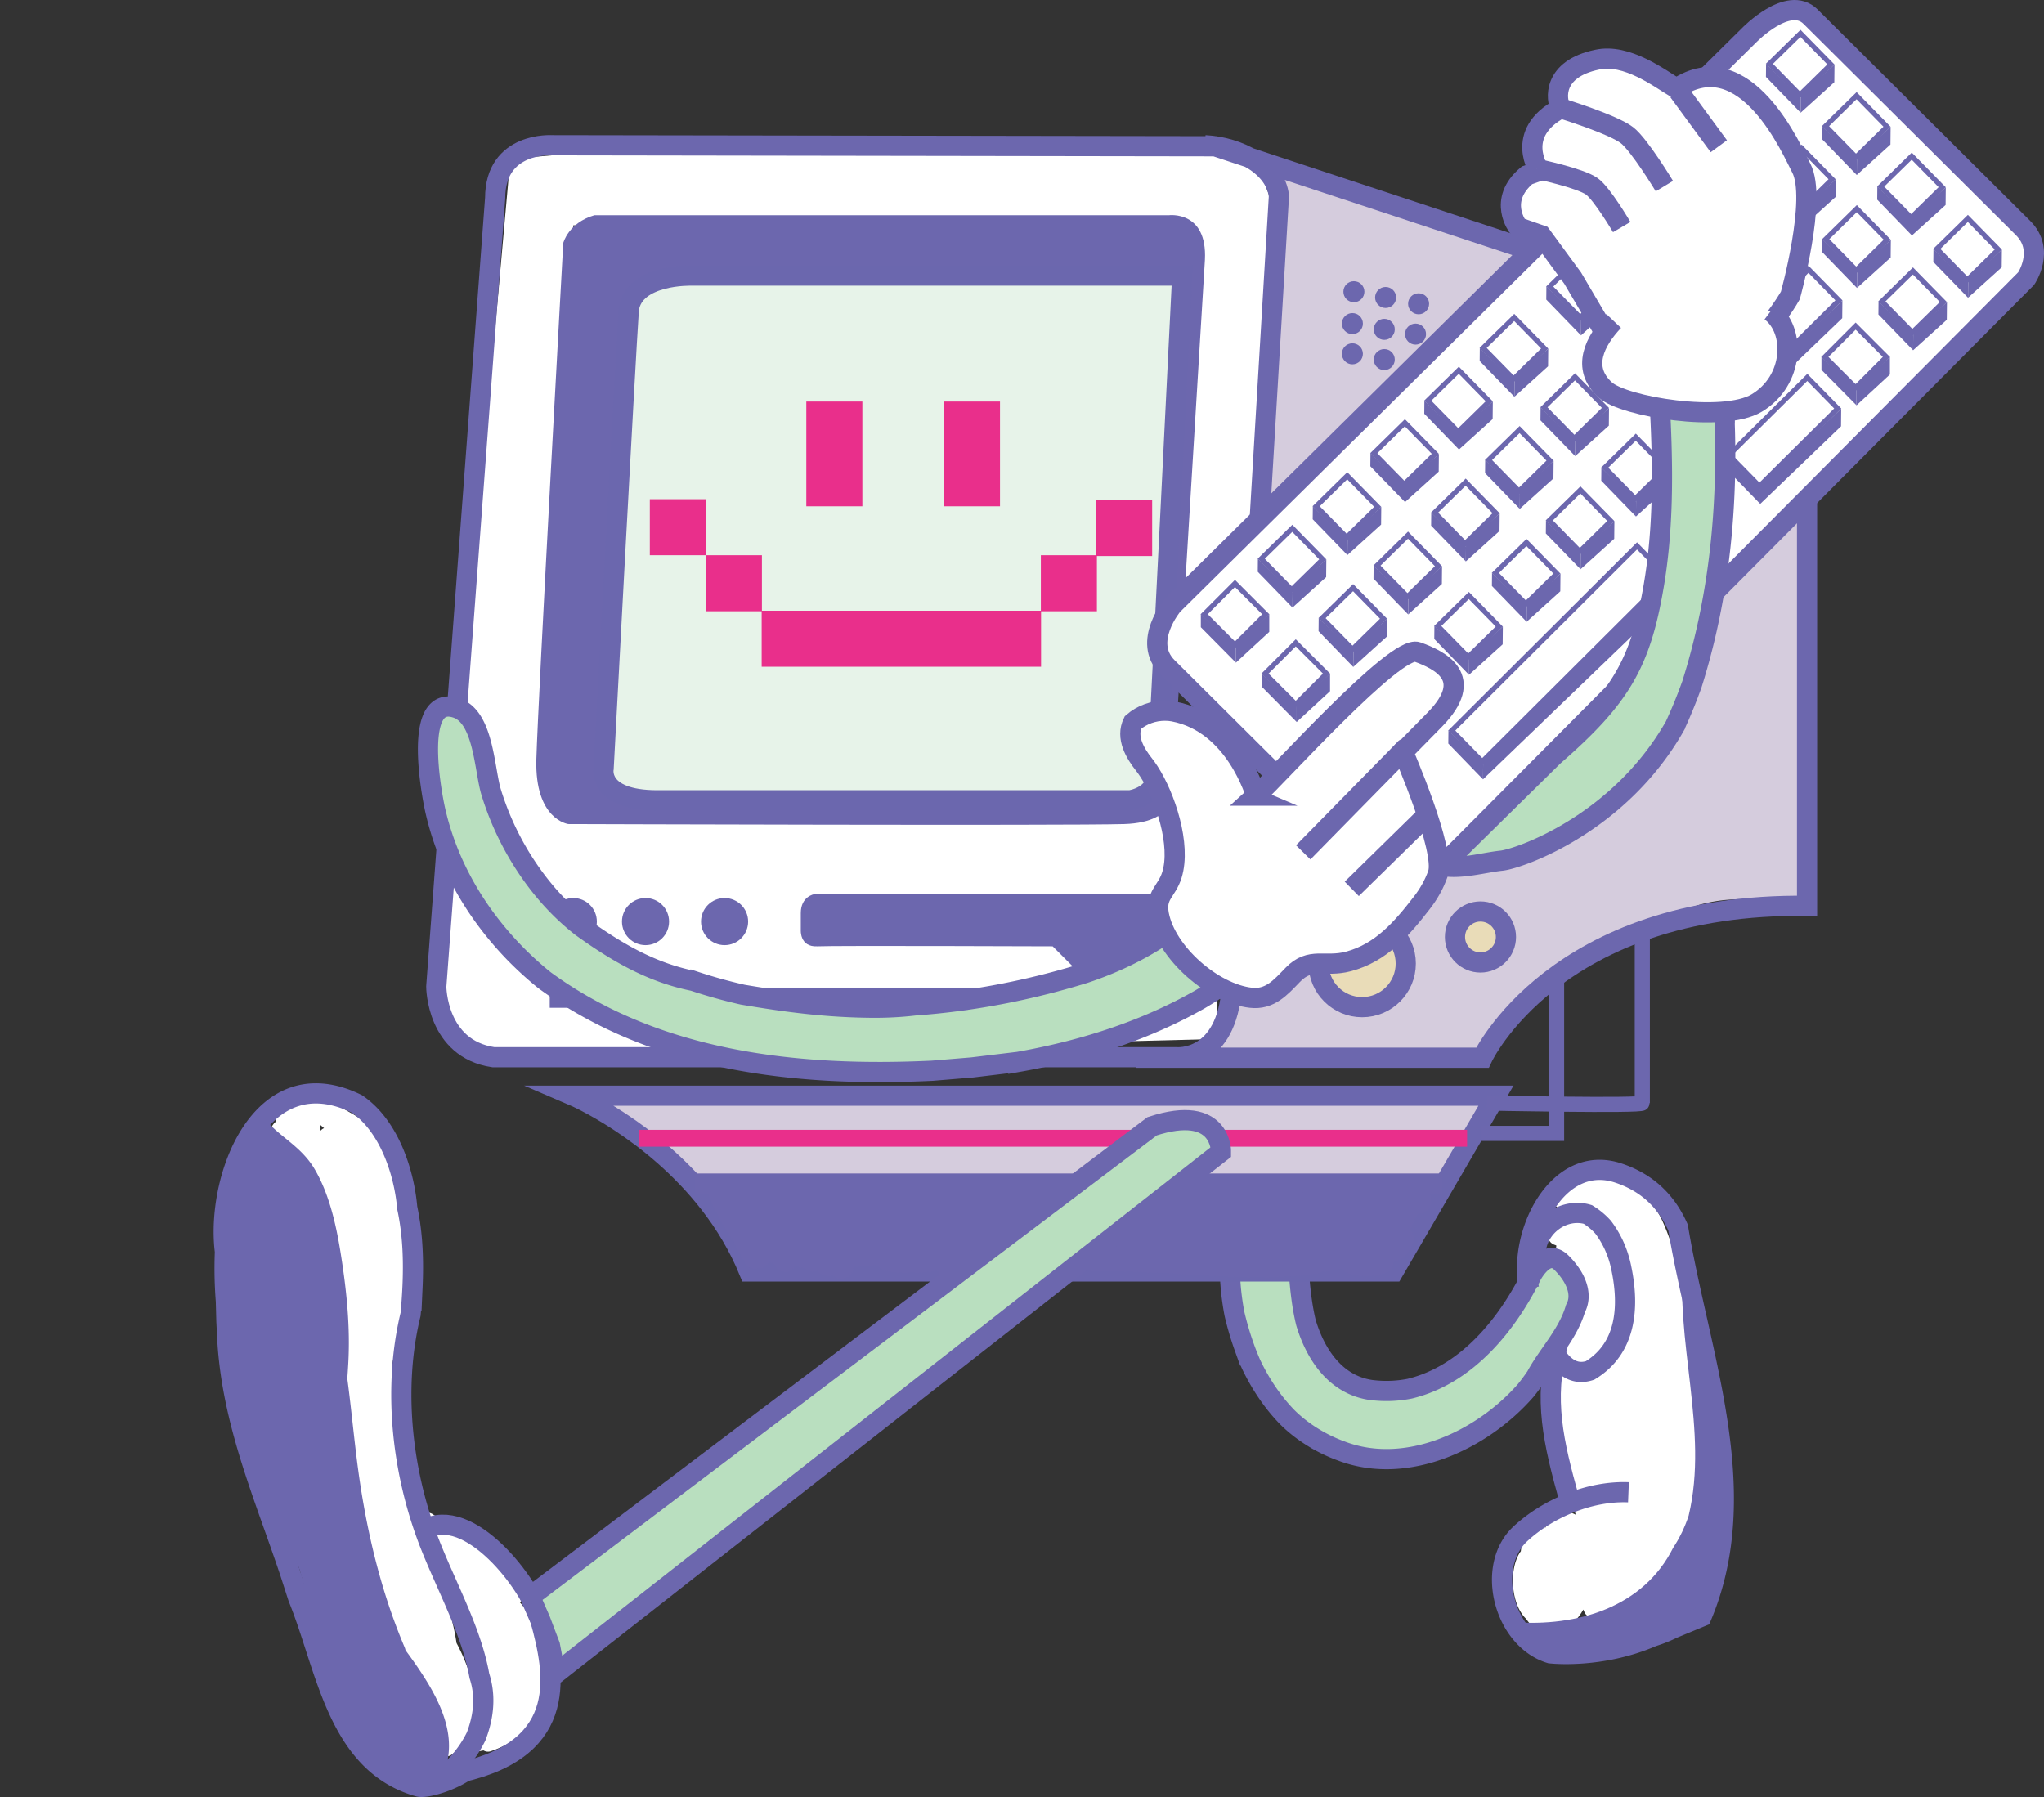 <svg xmlns="http://www.w3.org/2000/svg" xmlns:xlink="http://www.w3.org/1999/xlink" width="405.088" height="356.152" xmlns:v="https://vecta.io/nano"><rect width="100%" height="100%" fill="#333333" stroke="none"/><style><![CDATA[.B{stroke:#6c67ae}.C{stroke-miterlimit:10}.D{fill:none}.E{fill:#6c67ae}.F{stroke-width:4}.G{fill:#b9dfbf}]]></style><path d="M225.485 54.721c.193-3.346.307-6.707.391-10.065-.879 3.022-1.381 6.146-1.439 9.248-.024.394-.026.789-.04 1.183.346-.155.71-.282 1.088-.366zm131.71 15.702l-8.066-7.479-1.649-.545-4.541-1.497c-3.33-.76-6.54-1.727-9.667-2.812-2.931-1.016-5.804-2.175-8.7-3.516-24.366-7.381-48.265-16.818-73.093-22.452.382 25.557-1.047 51.133-1.084 76.699-.004 2.303-1.272 3.778-2.903 4.437l-.967 6.265c1.024 5.045 2.2 10.042 3.563 14.922 2.913 10.427 7.385 21.382 5.461 32.372-.717 4.095-5.905 4.499-8.439 2.035 3.674 7.661 7.018 15.753 8.894 24.103-2.188-.988-4.085.184-5.297 1.947-.587-.074-1.193.121-1.662.563-1.176.069-2.34.583-3.165 1.564-.119.142-.199.299-.294.451l-2.626-4.861c-.129 2.716-.392 5.414-.769 8.096.33.757.65 1.519.945 2.287.261.084.506.154.76.232-.859.948-1.684 1.928-2.582 2.84-1.812 1.838 1.016 4.667 2.828 2.828.212-.215.404-.447.608-.669.019.085.047.171.065.255 9.646.054 19.206 1.559 28.854 1.715l19.948.104a5.47 5.47 0 0 1 .46-1.343c3.268-6.598 9.301-12.151 16.386-16.008 4.757-6.602 12.804-9.88 21.376-11.615 4.943-2.737 11.262-3.579 17.272-2.885.645-.023 1.283-.062 1.916-.125 1.266-.125 2.507-.346 3.708-.722.701-.007 1.413.012 2.127.027l1.267.068-.934-107.281z" fill="#d5ccdd"/><path d="M107.713 331.952c.063-1.4-.043-2.761-.161-3.705-.473-3.8-1.876-7.831-4.53-10.672.738-.644 1.005-1.796.119-2.835-4.987-5.85-10.961-10.506-17.405-14.646-.464-.298-1.023-.336-1.534-.188-.357-1.22-.747-2.429-1.213-3.616-.362-.921-1.09-1.377-1.833-1.408-.983-8.1-2.053-16.188-3.495-24.224.209-.863.379-1.736.557-2.608a1.99 1.99 0 0 0 .437-.697c.354-.995.648-2 .917-3.009.468-.34.805-.859.821-1.522l.043-2.508c.711-4.323.813-8.734.624-13.159-.036-.825-.553-1.432-1.203-1.74 1.183-6.096-1.091-12.531-3.299-18.186.345-.698.309-1.547-.417-2.155-3.566-2.99-7.665-5.108-11.738-7.313-.473-.256-.954-.297-1.391-.195-.415-.282-.834-.559-1.276-.805-1.052-.586-2.693-.111-2.938 1.195a22.98 22.98 0 0 0-.177 1.101 9.59 9.59 0 0 0-2.228-.569c-.989-.131-2.126 1.014-2 2 .08.62.208 1.188.37 1.729-3.074 2.526.562 6.79 3.288 8.664.82.564 1.704.327 2.3-.245a42.31 42.31 0 0 0 .982 2.528c.177.418.432.691.722.857l1.743 6.997c.317 1.187 1.332 1.564 2.249 1.374-.045 11.368-.338 22.731-.653 34.095-.032 1.14.808 1.815 1.728 1.933a2.42 2.42 0 0 0 .011.599 198.14 198.14 0 0 0 1.109 6.463c.294 4.014.884 7.987 2.224 11.871.104.303.257.549.438.753l1.614 6.8c-1.372-.896-3.649.12-3.051 2.113 1.993 6.64 4.685 13.166 6.624 19.86-.897 4.371-.106 8.997 2.578 12.618.918 1.238 3.221 1.221 3.662-.269.064.041.129.081.197.112l1.272 3.678c.296.777.872 1.219 1.493 1.359.375.953.813 1.886 1.375 2.786.777 1.243 2.329 1.196 3.164.324.416.013.839-.113 1.21-.33 1.472.185 3.134.101 4.78-.237a1.7 1.7 0 0 0 1.438.162 20.46 20.46 0 0 0 4.202-1.945c.545-.132 1.042-.307 1.42-.497 2.707-1.364 5.39-8.162 4.831-12.688zm-44.151-107.86l-.137-.431c.073-.223.096-.463.051-.716l.753.648a1.49 1.49 0 0 0-.667.499zm36.942 106.61l-.152.089c-.424-1.58-.898-3.358-1.209-5.139a7.87 7.87 0 0 0 .987 1.194c.384.666.782 1.327 1.204 1.984a.22.22 0 0 0 .014.018c-.42.497-.695 1.14-.844 1.854zm-5.625 8.987c-.063.028-.117.078-.177.114-.106-1.445-.322-2.896-.63-4.342.057.045.115.087.177.122.339 1.167.524 2.643.63 4.106zm-7.396-24.861c-.203-.879-.39-1.763-.571-2.648l1.067 1.577a33.27 33.27 0 0 0 1.269 2.748c.059 4.012 1.815 8.364 4.329 11.275a22.54 22.54 0 0 0 .725 3.479c-.475.249-.842.691-.973 1.281a37.83 37.83 0 0 0-2.852-6.895c-.568-3.716-1.554-7.396-2.994-10.817zm248.913-24.065l-.413-5.724c.19-2.61.167-5.199-.443-7.646-.088-2.421-.294-4.824-.799-7.146l-.222-2.882c-.506-6.971.811-14.039-2.397-20.555-.226-.457-.641-.744-1.108-.881-.458-1.399-1.009-2.742-1.556-3.957-1.657-3.687-4.387-5.692-7.564-7.13-2.341-1.74-5.001-2.916-7.832-2.689-1.03.082-1.683.76-1.883 1.54-.597.155-1.165.474-1.696.973-.369-.15-.751-.29-1.223-.441-1.854-.596-2.892 1.466-2.258 2.938 1.008 2.344 2.756 2.941 4.737 2.99-.571.417-1.152 1.055-1.737 1.99-.169.27-.323.557-.468.856-.094-.033-.178-.079-.274-.108-2.472-.759-3.521 3.103-1.063 3.857.087.026.164.072.248.106-.488 3.585.16 7.706 1.969 10.528l.013.819c-1.044-.002-2.102.691-2.031 1.95l.024.403c-2.227 11.824-2.275 27.844 3.633 38.803l.214.846a4.33 4.33 0 0 0-1.683-.518c-2.398-.23-3.712 1.084-4.306 3.104-.179-.123-.353-.255-.54-.365-1-.59-2.11-.17-2.736.717-.905 1.283-1.42 2.769-1.602 4.301-2.387 3.246-2.08 10.44 1.089 13.439.527.769 1.133 1.46 1.825 2.017.912.733 2.049.713 2.781.007a5.21 5.21 0 0 0 .483.102c1.722 1.016 3.557.86 4.405-1.594.697-.688 1.301-1.526 1.806-2.417l.212.498c.487 1.084 1.514 1.181 2.376.785 2.208.836 4.51.987 6.631.339.215.202.413.423.639.614.925.781 2.518.826 3.141-.404a12.88 12.88 0 0 0 .667-1.583c2.124.446 5.058-.298 6.944-1.435 4.768-2.873 4.544-8.636 1.78-12.669 2.441-4.441 2.79-9.947.217-14.378zm-3.016 22.721c-.327.414-2.994 1.717-4.005 1.944.6-.742 1.103-1.593 1.531-2.502.359-.165.678-.415.881-.763.734-1.254 1.287-2.581 1.713-3.954.911 1.668 1.152 3.666-.12 5.275zM143.6 27.877l97.196 1.113 9.236 5.689 2.692 7.215-2.692 61.385-15.736 13.2V44.012l-120.678.644-4.514 109.803 14.163 4.159 108.814.28.176 14.505 8.473 17.352.73 15.164-143.664 3.616-8.811-5.54-2.523-8.461 14.673-164.05z" fill="#fff"/><path d="M242.947 231.975c0 4.84-.01 10.372.357 16.035.122 1.888.286 3.79.507 5.686a49.62 49.62 0 0 0 .308 3.343c.142 1.128.322 2.268.544 3.409.511 2.174 1.158 4.401 1.954 6.611a53.47 53.47 0 0 0 1.308 3.291c1.201 2.534 2.664 4.998 4.389 7.267.861 1.135 1.789 2.221 2.784 3.242 1.907 1.907 4.213 3.588 6.76 4.948a30.43 30.43 0 0 0 3.987 1.777c12.883 4.903 27.883-2.097 36.527-12.003.72-.894 1.408-1.824 2.063-2.788 2.292-4.306 6.292-8.306 7.792-13.431 1.5-2.75.167-6.208-2.823-9.15s-5.826 2.479-5.826 2.479c-4.851 9.797-12.851 19.797-24.2 22.541-1.215.239-2.461.387-3.736.433s-2.581-.01-3.914-.177c-7-1-11-7-12.899-13.323-.393-1.609-.685-3.275-.907-4.948-.444-3.345-.611-6.717-.75-9.713-.043-1.231-.043-2.63.132-3.857s.525-2.287 1.182-2.838l-15.539-8.834z" class="B C F G"/><path d="M117.796 42.66h113.833s7.666-1 7.166 8.833l-6.334 104.333s1.5 7.167-9.666 7.5-110.165 0-110.165 0-6.667-.833-6.333-12.833S111.63 48.16 111.63 48.16s1-4 6.166-5.5z" class="E"/><g class="C F"><path d="M238.819 28.785c6.667.333 13.977 4.083 14.644 10.083l-9.334 156.666c-1 14.999-11 14-11 14H97.796c-11.333-1.667-11.333-14-11.333-14L98.13 39.284c0-11.25 11.25-10.5 11.25-10.5l131.417.206L349.13 64.774s9 4.427 9 11.26v103.5c-50-.667-64.333 30.101-64.333 30.101H225.13" class="B D"/><path d="M234.296 54.618h-97.221s-11.446-.353-12.446 6.667c-.667 9.333-5 91-5 91s-1.333 6.333 10.667 6.333h93.667s5-.667 5.333-5 5-99 5-99z" fill="#e7f3e9" stroke="#6b67ae"/></g><path d="M225.622 177.225h-64.25s-2.667.416-2.667 3.75v3.332s-.25 3.416 3.25 3.25 46.667 0 46.667 0l3.875 3.875h12.625l3.438-3.438v-10.77h-2.938z" class="E"/><g fill="#e92f8b"><path d="M159.798 79.584h11.109v20.759h-11.109zm27.279 0h11.107v20.759h-11.107zm41.263 19.511h-11.108v10.95h-10.951v10.996H151v-10.996h-11.108v11.109h11.059v10.995h55.372v-10.995h11.067v-10.95h10.95z"/><path d="M128.784 98.936h11.108v11.109h-11.108z"/></g><g class="B C D F"><path d="M308.73 266.539c-2.913 10.744-.85 19.411 2.221 30.475m-226.862 6.153c8.833-5.049 21.055 10.723 23.027 18 2.768 10.211 5.986 25.195-15.639 30.07"/><path d="M93.728 349.904c-3.583 3.083-9.434 4.597-10.792 4.18-16.208-4.597-18.208-23.597-23.847-37.417l-1.663-5.148c-5.136-15.304-11.373-29.451-12.363-45.852l-.191-3.798-.107-4.029a84.38 84.38 0 0 1-.243-4.943 88.04 88.04 0 0 1 .053-4.851c-1.847-14.559 7.153-38.559 26.146-29.26 1.252.845 2.382 1.888 3.394 3.08 3.035 3.573 5.004 8.477 5.99 13.362.282 1.397.483 2.794.603 4.162 1.132 5.287 1.277 10.56 1.039 15.826a113.41 113.41 0 0 1-.374 5.264c-3.646 15.008-1.646 32.008 4.127 46.313a168.03 168.03 0 0 0 1.968 4.643c2.39 5.442 4.989 10.972 6.567 16.53.395 1.39.726 2.781.973 4.177.906 2.782.955 5.525.458 8.163-.249 1.319-.633 2.612-1.114 3.858-1.625 3.324-4.088 6.256-7.375 8.741M51.089 223.167c2.783 3.521 7.055 5.375 9.5 9.488 2.735 4.604 4.056 10.496 4.889 15.635 1.084 6.689 1.868 13.588 1.611 20.488-.281 7.564-1.85 16.156 1 23.389"/><path d="M86.589 354.347c-.73-5.643-.01-9.199-2.389-15.18-2.581-6.486-8.776-11.383-8.611-19m231.571-53.54c1.714 3.16 4.059 6.273 7.968 4.984 7.22-4.382 7.77-12.58 6.232-20.076a20.52 20.52 0 0 0-1.308-4.297 19.55 19.55 0 0 0-2.317-3.997c-.849-.953-1.859-1.81-3.048-2.544-1.201-.358-2.43-.393-3.604-.158-1.174.23-2.292.729-3.269 1.438s-1.812 1.623-2.422 2.691a8.24 8.24 0 0 0-1.069 3.616"/></g><path d="M296.478 217.157l-20.3 34.84h-127.72c-2.06-5.05-4.78-9.51-7.8-13.399-11.42-14.75-27.04-21.44-27.04-21.44h182.86z" fill="#d5ccdd"/><g class="C F"><path d="M189.777 251.997h-41.32c-2.06-5.05-4.78-9.51-7.8-13.399-11.42-14.75-27.04-21.44-27.04-21.44h182.86l-20.3 34.84h-86.4z" stroke="#6b67ae" class="D"/><path d="M272.13 172.792l-40.757-40.535c-5.096-5.069 1.02-12.332 1.02-12.332L346.639 6.992s7.779-8.072 12.187-3.688l42.124 41.897c4.429 4.405.606 10.008.606 10.008l-117.929 118.57s-4.453 6.019-11.497-.987z" fill="#fff" class="B"/></g><g class="E"><circle cx="143.6" cy="182.654" r="4.667"/><circle cx="127.933" cy="182.654" r="4.667"/><circle cx="113.618" cy="182.654" r="4.667"/></g><path d="M108.951 197.737h120.527m-91.877 36.84h148.127" class="B C D F"/><g class="E"><path d="M80.366 327.06a2.79 2.79 0 0 0-.146-.5c-5.094-12.007-7.984-24.897-9.566-37.811-1.296-10.581-2.036-21.284-4.982-31.535l-.107-1.317c-.448-4.337-1.295-8.662-2.86-12.738-.136-.354-.288-.698-.44-1.043-.49-4.871-1.382-9.336-5.249-12.055-.702-4.661-8.334-6.049-9.775-.568-1.596 6.071-1.793 12.748-1.846 18.995a4.95 4.95 0 0 0 .317 1.803c-2.424 7.504-2.939 17.161.558 23.158-.442.939-.521 2.08-.029 3.368 1.348 3.524 2.438 6.962 4.316 10.125.586 1.746 1.189 3.485 1.933 5.159 1.41 6.488 3.983 12.649 6.781 18.666 4.076 13.287 4.872 27.75 13.299 39.316 1.301 1.785 3.78 1.139 4.551-.295a24.26 24.26 0 0 0 3.173 3.134c1.306 1.068 3.435.772 4.076-.714 1.262.638 3.135.343 3.769-1.389 3.001-8.192-2.542-16.627-7.773-23.759zm129.862-93.073c-3.493.403-7.065 1.323-10.63 1.744.022-1.237-.722-2.377-2.37-2.244-1.695.137-3.125.489-4.522 1.111-3.089.411-6.208-.088-9.313-1.022-1.461-.41-2.513.426-2.909 1.521-.031-.008-.06-.013-.091-.021-1.354-.334-2.366.375-2.831 1.35-2.822-.959-5.516-1.612-8.415-1.605-.921-1.178-2.336-1.958-3.919-1.958h-.5c-1.904 0-3.569 1.122-4.411 2.721-.196-.032-.39-.074-.589-.096-.834-.089-1.6.417-2.064 1.121l-.683-.089c-.825-.492-1.515-.798-2.588-.943-.37-.05-.769-.008-1.156.103a2.37 2.37 0 0 0-.706-.156c-.484-.612-.989-1.216-1.535-1.803-1.519-1.636-4.432-.234-4.293 1.833-.266-.161-.552-.283-.85-.356-.5-.717-1.023-1.423-1.575-2.115-.663.329-1.396.531-2.175.531h-.125c-.665 0-1.302-.14-1.887-.384-.361.551-.51 1.226-.274 1.924 1.328 3.923 3.303 7.446 5.577 10.826.626 1.453 1.361 2.863 2.175 4.271.58 1.003 1.606 1.308 2.552 1.137.935.039 1.858-.438 2.301-1.31.248.138.515.233.79.286.242.3.485.599.748.893 1.266 1.416 2.931.794 3.734-.46.652.295 1.234.466 1.751.529.175.103.351.205.521.321.655.449 1.389.463 2.037.211.155.131.294.271.457.398.824.643 1.748.758 2.522.518 1.729 1.519 4.108.303 4.202-1.756.5.148.99.072 1.425-.147.086-.012.171-.025.256-.044.584.201 1.22.156 1.786-.069l1.334.037c.265.551.77.98 1.577 1.105.224.034.443.051.666.08.015.008.03.006.046.006 3.291.434 6.474.337 9.642-.145.307 1.632 1.867 3.051 3.573 1.806 1.759-1.282 3.114-2.638 4.396-4.396.586-.803.491-1.712.039-2.436.512.1 1.052.067 1.564-.168 1.894-.87 3.873-1.324 5.903-1.747 1.674-.349 2.073-1.866 1.62-3.118 2.924-.889 5.824-1.809 8.477-3.135 2.144-1.072 1.221-4.946-1.26-4.66zm70.335 1.589c-3.5.606-7.017.475-10.532.345-3.436-1.401-8.64-1.617-11.861.364-8.051-1.085-16.138-2.416-24.106-.209-.618.171-1.144.631-1.482 1.197-.483.056-.981.146-1.518.303-1.136.331-1.689 1.195-1.765 2.107-.645.288-1.273.601-1.887.944a2.39 2.39 0 0 0-1.945.201c-3.524 1.952-7.237 3.613-10.5 6-1.441 1.054-1.646 3.342-.128 4.268.468.548 1.17.908 1.89.891 14.68-.362 29.356 2.371 44 .5a2.96 2.96 0 0 0 1.414-.559c.535.077 1.077.05 1.61-.048a5.6 5.6 0 0 0 1.879-.509c2.148 1.833 5.854 1.9 8.762 1.026 1.207-.363 1.772-1.333 1.76-2.337.424.008.877-.109 1.337-.416 1.165-.776 1.761-1.663 2.396-2.896.675-1.308.274-2.441-.544-3.082.601-.897 1.088-1.871 1.558-2.956l.993-.313c3.081-1.057 1.823-5.366-1.331-4.821zM339.77 22.664c.041-.003-.355-.141-.425-.168.076.056.527.205.425.168zm.778.598l-.156-.068.373.194zm-.113.251c.669.25-.067-.137.187-.085l.153.053-.524-.235c.062.087.384.304.184.267zm-1.474-.478c.259.103.209.121.092.007l-.066-.022c.001.005-.003.012-.026.015z"/><path d="M338.986 23.019c-.008-.031-.221-.077 0 0h0zm.101.172l-.214-.131c-.153-.06-.198-.048-.303-.106.112.086.263.147.517.237zm.464.243l-.09-.06c-.064-.025-.087-.03.09.06z"/><path d="M339.273 23.249l.188.125c.107.042.319.136-.065-.049.191.089.008-.001-.123-.076zm.108.024c.15.044.25.059.462.191-.063-.104-.529-.292-.462-.191zm1.729.539l.204.053-.211-.117c.105.058-.2-.021.007.064zm-2.438-.581l.549.24-.148-.097c-.1-.031-.196-.049-.401-.143z"/><path d="M339.221 23.471l.222.146c.04-.019-.07-.077-.222-.146zm1.05.293l-.474-.285.476.3zm-1.668-.417l-.308-.167.462.258zm.014.096l-.603-.297c.036.04.251.167.443.284-.103-.073-.065-.073.16.013z"/><path d="M338.735 23.604l-.277-.174.277.174zm.615.043l-.403-.159.392.171.011-.012z"/><path d="M339.351 23.664l-.013-.005c-.015.012-.028.017-.035.018.006-.002.019-.005.048-.013z"/><path d="M339.353 23.645l-.003.002c.038.017.05.022.003-.002zm.525.059c.208.121.421.278.771.383-.259-.138-.459-.199-.771-.383z"/><path d="M339.842 23.855l.105.001-.357-.171.252.17z"/><path d="M339.956 23.934l-.114-.079h-.038z"/><path d="M339.121 23.733c.158.098.163.121.18.152.086.02.137.021.146.001-.118-.063-.328-.179-.326-.153zm.146-.015l.02.014c.033.014.044.018-.02-.014z"/><path d="M339.201 24.056l.07.035-.064-.037-.006.002zm.32-.138c.082.022-.006-.033-.12-.1.033.03.052.054.047.067.053.03.089.048.073.033z"/><path d="M338.887 23.74l.222.086-.222-.086zm.291-.055l-.016-.011c-.085-.036-.045-.017.016.011z"/><path d="M339.178 23.685l.223.134c-.024-.023-.062-.052-.114-.086l-.109-.048zm2.385 1.769c-.343-.199-.637-.424-.241-.262-.236-.185-1.398-.776-2.051-1.102.15.084.291.161.476.31.195.094.488.163.784.367.15.151-.146-.024-.343-.103.443.219.589.419 1.226.769l-.194-.177c.098.055.245.162.343.198z"/><path d="M339.342 24.047l-.036-.037c-.069-.018-.215-.081-.497-.211.157.114.283.189.398.254l.085-.04.05.034z"/><path d="M339.339 23.949c.376.209.518.332.942.527-.001-.06-.301-.199-.453-.311.057.118-.202-.129-.445-.194a.26.26 0 0 1-.082-.087 2.01 2.01 0 0 1-.192-.059l.024.011-.001-.001.006.003.049.025.15.083c-.089-.023-.101-.049-.143-.078l-.056-.031-.005-.002.173.173c.06.017.059-.006.033-.059zm2.132.574l-.092-.04c.045.028.077.046.092.04z"/><path d="M341.22 24.449c-.052-.032-.206-.11-.157-.111.125.037.188.087.316.146-.099-.061-.263-.173-.469-.223l.051.031c-.148-.028-.652-.215-.703-.247l.962.404z"/><path d="M340.372 24.273l.154.156.352.135-.201-.099c.098.004-.153-.111-.305-.192zm-1.361-.315l-.395-.227.546.341zm.01.094l-.343-.198.199.135zm-3.327 5.853l-.069.095a.42.42 0 0 0 .069-.095zm.26.099l.056-.187c-.039.1-.065.176-.056.187zm2.305-4.89l-.278-.42.228.375c-.035-.071-.005-.032.05.045zm-.303 2.839l.024.13-.022-.418-.002.288zm.152 1.787l-.091-.271c.023.096.052.186.091.271zm-3.916.003l-.244.369c.056.029.137-.181.244-.369zm4.581-5.013c-.144-.091-.206-.125-.229-.129.205.142.51.358.229.129z"/><path d="M337.078 25.507l-.083.251c.028-.069.055-.148.083-.251zm1.441-.867l.083.059c-.049-.057-.088-.104-.058-.098-.153-.105-.248-.167-.025.039zm-7.423 2.168l.032-.042c-.044.04-.043.045-.032.042zm2.617-3.649c.026-.011.036 0 .049.006.018-.024.009-.03-.049-.006zm5.002 1.065c-.017-.03-.04-.028 0 0h0zm1.499.828l.176.117-.176-.117zm.245 1.5l-.002.001c.067.051.054.042.002-.001zm-1.565-2.245l-.119-.05a1.02 1.02 0 0 0 .119.05z"/><path d="M338.718 24.201l.042.01c-.061-.04-.1-.063-.042-.01z"/><path d="M338.724 24.255c-.001-.011.021-.008.051.001l-.06-.033c.003.008.008.019.009.032zm-5.318 3.132l.022-.035c-.132.124-.106.108-.022.035zm6.477 2.024l-.004-.02-.011-.013z"/><path d="M339.892 29.753c-.153-.519-.105-.465-.023-.375l-.522-1.137.545 1.512z"/><path d="M335.059 29.785l-.063.396c-.344.551-.349.309-.47.853.526-1.25.42.022.895-1.248l-.041.291c-.012-.019-.04.056-.052.037-.102.658.398-.896.457-.665a.86.86 0 0 1-.091.457l.205-.292c.023.034-.049.258-.073.225l.195-.06-.012.038.264-.635c-.007.199-.053.135-.083.302l.159-.298c-.041.352-.189.666-.243.6-.221 1.341.149-.313.174.507l-.129.146c-.095.768.042.514.079 1.014.002-.255-.006-1.241.167-1.547.008.107.04.165.14-.092-.08.476-.004.372.068.36l-.1.631c.108-.165.146-.489.228-.764.071.082.033.568.009.987.136.115-.009-.798.167-.902.087.253.198 0 .34-.373.064.226-.031.39-.013.574l.089-.504c.015.013.005.169-.001.248.063-.193.027-.637.11-.806.019-.702.165 1.039.263.245.031.183-.001.391.014.639.13-.519.118-.37.182-1.086l.125.408c-.109-.47-.065-1.045-.062-1.516l-.095-.533.038-.357a6.03 6.03 0 0 1 .059.602l-.003-.158c.058.239.091.606.105.964l-.08-.388.077 1.191a.63.63 0 0 1 .021-.176l.019.263c.011.066.01-.076.011-.24l.109.704-.026-.282.232.421-.009-2.081c.078.515.176.835.31 1.439-.186-.634-.083.293-.212.176.063.061.105.353.109.456l.064-.61c.102.496.117.366.212.563-.255-.964-.026-.685-.042-1.004.091.323.163.661.058.609.288.698-.185-1.175.063-.583-.017.014-.04-.032-.002.135-.038-.302.133-.111.196.177l-.019.014c.169.068.415-.139.111-.933l.412 1.122-.424-1.366-.495-1.366 1.122 2.679c.072.081.162.167.121-.103-.067-.082-.485-.933-.489-1.007.407.698.225.37.618.938-.099-.123-.567-1.17-.517-1.159l.549 1.122-.197-.535-.208-.528c.069.194.438.845.618 1.107-.117-.186.117-.046.096-.164l-.179-.195c.223.063-.673-1.44-.554-1.445.115.202.724 1.231.867 1.308l-1.638-2.791.202.261-.189-.337c.521.708 1.487 2.296 1.769 2.942.194.185.229.313.292.238.204.234.219.415.203.447a4.56 4.56 0 0 0 .306.018c-.398-.54-.264-.658-.611-1.096l.123.353.112.361c-.383-.549-1.012-1.633-.866-1.609.188.189.715.96.851 1.138-.124-.197-.17-.439-.057-.32l.178.322c.228.135-.467-.776.018-.352.05.012.649.577.391.275-.558-.527-2.114-2.315-2.487-2.758l.838.738c.448.403.939 1.083 1.32 1.432a4.42 4.42 0 0 1-.302-.379c.133.091.384.42.381.309-.469-.494.145-.06-.381-.433-.091-.183.15.05.187-.026-.334-.292-1.038-1.068-1.164-1.235l.381.326c.108-.042.379.112.447.031.133.098.32.181.534.384-.084-.089-.255-.247-.247-.283.502.313.024.12.607.521-.305-.252-.369-.417-.536-.606-.493-.362-.156.013.004.209-.652-.533-1.298-1.147-1.563-1.444-.13-.177.453.305.364.224.201-.023-1.136-.942-.583-.662.468.272.887.599 1.213.81.129.167-.339-.117-.345-.074l.238.106c.135.118.219.233.078.161.416.245.234-.145.669-.008-.142-.116-.282-.246-.474-.346l.046.072c-.382-.205-.476-.378-.668-.448-.235-.203-.622-.494-.385-.418l.53.307c-.154-.091-.332-.153-.181-.041-.221-.162.759.342.083-.096l-.385-.18c-.243-.197-.783-.567-.593-.511-.535-.284.054.045-.574-.282.774.42-.087.083.731.516-.722-.392-.329-.125-.946-.455.173.105.337.19.234.17l.147.102-.014-.006.021.011c.025.018.03.021.008.004l.271.145c.386.262.341.314.532.465-.094-.029-.19-.135-.379-.239l.285.22c-.381-.24-.657-.369-.851-.545l-.04.017c-.224-.124-.321-.162-.177-.041-.09-.045.379.321.102.105l.189.209-.091-.066c-.075.004.507.564-.162.107.077.087.17.196.054.14l-.297-.25c.088.111-.326-.204-.031.077-.775-.703-.193-.13-.342-.245l.347.371c-.031-.01.056.105.17.278l.294.339c.215.304-.258-.194-.252-.137-.103-.139-.069-.109 0-.032-.634-.795.364.674-.106.087.082.144.043.102-.023.009 0-.001-.004-.009-.011-.021l-.145-.2.137.2c-.001.012.019.066.066.17l-.254-.415c-.094-.137.114.217.307.528l.132.264c-.399-.677.094.254-.324-.473.188.364.092.305.465 1.086-.051-.1-.079-.146-.073-.158-.063-.077-.12-.156-.032.075l-.271-.561.311.788c-.181-.332-.271-.535-.446-.986l.296.97-.145-.377c-.009.02.147.538.02.229-.289-.713-.246-.022-.505-.694.275 1.165-.151-.519.036.387l-.138-.673c.011.277-.122-.435-.027.337l-.082-.574c.007.061.025.244-.002.078l-.044-.356c-.013.049.089.91.183 1.718-.077-.379-.077-.324-.051.21-.038-.264-.076-.54-.054-.639-.027-.037-.131-.375-.101.273-.015-.166-.03-.05-.033.024-.048-.043-.052-.102-.097-.044l.014.107c-.018.782-.044.171-.084.262l.004-.081c-.067-.571-.058.266-.106-.383l-.028.485c-.091 1.04-.037-.622-.115-.228l-.011.277c-.082.354.095-1.425.111-1.554.011-.091.026-.143.04-.208.059-.616-.096.626-.156.762l.143-.922c.056-.27-.268 1.07-.165.423l-.167.701c-.065.079.18-.977-.068-.188l.053-.198c-.079.202-.176.313-.337.728.533-1.571-.457.678.092-.745l-.102.044.064-.142c0-.11-.168.216-.346.538.033-.099.104-.224.139-.296.066-.304.038-.251-.392.378l.226-.441c-.161.239.263-.748-.098-.289l.12-.187c-.398.439.541-1.269-.469.225l-.307.327c.006.177-.446.643-.577.918-.097.061.212-.518.307-.564l-.044.08c.539-.771.083-.351.449-.876-.182-.081-.02-.583-.12-.729l-.441.585-.022-.075c.094-.144.343-.459.356-.407.244-.337-.273.222-.377.344.121-.286.566-.638.556-.669l-.061.02-.048.071c-.211.213-.416.455-.435.392.067-.134.276-.357.285-.387.033-.04.046-.061-.002-.029l-.018-.097-.352.459c-.212.194-.039-.072-.437.449.616-.8.004-.468.189-.731-.322.274-.355.231-.367.15-.071.098-.508.579-.496.48.937-.958.326-.494.966-1.216-.418.485-.219.009-.812.698.042-.109.35-.359.547-.607-.445.295.074-.397-.137-.371-.129.12-.308.322-.518.481l.591-.656c-.079.041-.756.677-.343.225l-.313.291c.457-.759-.905.051.154-1.198-.239.246-.28.25-.308.236-.051.066-.334.278-.515.433l.438-.508c-.525.403-.112-.063-.612.325l.112-.043c-.613.43-1.243 1.099-1.988 1.701.694-.493-.859.931.142.234-.134.144-.249.184-.411.336.332-.243.417-.275.315-.11l-.081.061c.186.063-.081.385-.147.71l.344-.326c-.019.072-.124.178-.198.272.566-.445-.05-.113.571-.608-.682.683.182.219-.598.988.04.052.39-.386.429-.335l-.206.214.291-.249c-.019.073-.273.343-.455.516.015-.028-.072.026-.096.033-.216.281.195.035.126.127l.089-.172c.317-.061.195.372.748.062l.147-.168c.382-.207-.098.247.139.209l-.041.035c.175-.141.279-.197.289-.152-.206.166-.3.417-.533.596.407-.225.291-.205.921-.752l-.236.287c.249-.226.37-.354.482-.379-.254.197-.347.449-.676.717-.427.708.712-.467-.017.471.726-.73.274-.514.449-.654.198-.271.548-.541.513-.436.019.045-.797 1.044-.688 1.112-.006-.012-.057.047-.063.036-.132.231.297-.213.069.151.419-.459.035.076.542-.532l-.2.071c.182-.118.808-.802.6-.39-.105.12-.26.265-.35.343-.123.201.142-.084.015.123-.501.613-.21.048-.646.471-.185.282.464-.36-.104.284.723-.817.013.189.595-.409l-.298.37c.057-.05.216-.208.23-.185l-.416.458c.379-.371-.164.448.069.265-.132-.077.317-.475.479-.787.521-.406-.667 1.05-.357.993-.063.037.082-.292.248-.444-.026.101-.092.279-.216.496.17.001.267-.409.483-.612-.298.497.19-.154.34-.274l-.275.396c-.053.342.603-.805.496-.422l-.421.521.154-.103-.318.446c.292-.292.251-.192.23-.018.172-.295.484-.726.55-.707-.116.265-.27.373-.149.364-.18.245-.406.55-.204.154l-.271.371c-.133.305.077.134.111.149-.003-.023-.005-.054.024-.117l.477-.495c-.074.166-.165.282-.255.394.053-.029.186-.208.243-.223-.211.331-.415.68-.568.804l.35-.299c-.078.151-.17.442-.259.558-.038.245.551-.561.494-.243a.71.71 0 0 1 .131-.161c.045.125-.104.602.27.177l-.229.667c.17-.1.284-.843.556-1.012.201-.157-.206.564-.244.761.21-.295.576-.922.465-.349-.081.105-.071-.003-.123.031zm1.337.111c-.043.093-.157.387-.118.104.14-.535.105-.271.118-.104zm1.812-1.04c.007.16-.029.084-.077-.094.014-.041.037-.026.077.094zm.749-4.292l.019.014c-.169-.089-.104-.053-.019-.014zm.203.081a1.88 1.88 0 0 0-.167-.113c.1.07.1.083.064.073.107.067.184.111.103.04zm-3.865.088l-.071.104c-.112.088-.025-.003.071-.104z"/><path d="M338.093 29.533l-.035-.26c-.001.082.007.175.035.26zm-3.856.142v-.008l-.045.076zm7.325-1.534c-.065-.034-.135-.089-.204-.15.08.087.156.152.204.15zm-2.958-4.174l.092.094c-.013-.026.08.022.15.054l-.242-.148zm2.77 1.158c-.049-.034.002-.016-.048-.051l-.198-.104c-.002.033.147.137.246.155zM340 24.753c.352.204.246.109.195.046-.49-.288-.341-.168-.195-.046z"/><path d="M340.187 24.786c-.012-.018-.017-.031.005-.029-.197-.116-.047-.014-.005.029zm-1.216-.337c.094.045-.434-.286-.291-.203-.429-.287.489.401.291.203zm2.195.958l-.438-.242.339.22zm-.441.039l.144.027a.78.78 0 0 1-.14-.102c-.03.02-.13-.002-.004.075z"/><path d="M340.729 25.372c.017-.009.016-.029-.051-.08.001.011.006.036.051.08z"/><path d="M341.26 25.549l-.098-.04-.051.015zm-.927.285l.081.131c.133.11.226.162.184.103-.087-.084-.127-.14-.265-.234zm1.217.665c-.096-.045-.188-.11-.327-.198l.503.364-.176-.166zm-.004.246c.135.108.33.385.355.286-.13-.11-.203-.252-.355-.286zm-1.233.235l.006-.017-.691-.747zm.609 2.618c.228.146-.303-.55-.058-.345-.106-.217-.199-.168-.286-.359.079.25-.026.147.344.704z"/><path d="M340.578 28.895l-.055-.148c.019.063.038.109.055.148zm-6.534-6.193l.14-.163-.25.234zm-.637.417l.5-.414-.474.349c.029-.011.084-.033-.026.065zm2.976 8.11l.03-.153c.014-.169-.003-.186-.036-.22l.006.373zm-.966-.75l.012.02.151-.571zm-1.104.354c.025.038.12-.063.146-.026-.123.064.147-.643-.146.026zm-11.308.188c.04-.012-.372-.087-.445-.105.084.05.552.126.445.105zm.862.514l-.166-.041.4.134zm-.073.303c.703.124-.089-.136.171-.136l.161.025-.557-.145c.076.085.43.252.225.256zm-1.541-.177c.273.051.227.086.093-.017l-.069-.009c.001.007-.002.016-.024.026z"/><path d="M322.276 31.635c-.013-.035-.233-.031 0 0h0zm.124.178l-.233-.096c-.161-.028-.205-.001-.318-.041.123.071.284.1.551.137zm.499.155l-.098-.045c-.067-.012-.091-.011.098.045z"/><path d="M322.596 31.829l.206.094c.114.02.34.071-.073-.039.205.052.008-.003-.133-.055zm.111-.002c.156.012.259.003.49.099-.078-.101-.571-.199-.49-.099zm1.805.186l.211.013-.228-.08c.113.04-.202.021.017.067zm-2.527-.04l.587.125-.162-.067c-.105-.01-.205-.008-.425-.058z"/><path d="M322.572 32.098l.242.102c.04-.03-.079-.066-.242-.102zm1.099.056l-.518-.199.522.215zm-1.744-.04l-.335-.108.505.169zm.033.112c-.277-.089-.482-.104-.651-.165.044.038.279.124.491.202-.115-.055-.078-.068.16-.037z"/><path d="M322.107 32.382l-.308-.12a3.44 3.44 0 0 0 .308.12zm.616-.132l-.43-.074.419.088.011-.014z"/><path d="M322.726 32.268l-.014-.002a.19.19 0 0 1-.032.028l.046-.026z"/><path d="M322.726 32.247l-.003.003c.041.009.054.012.003-.003zm.542-.059c.228.083.463.197.83.227-.281-.088-.49-.104-.83-.227z"/><path d="M323.25 32.354l.106-.021-.384-.097.278.118z"/><path d="M323.375 32.409l-.125-.055-.04.009z"/><path d="M322.513 32.414c.175.066.185.091.207.122.088-.002.139-.017.145-.042-.13-.038-.36-.11-.352-.08zm.139-.061l.022.01c.036.006.049.007-.022-.01z"/><path d="M322.655 32.763l.076.018-.07-.021-.006.003zm.287-.254c.085.002-.014-.036-.139-.08.038.025.062.047.061.063.059.018.097.029.078.017zm-.659-.013l.235.031c-.132-.027-.341-.064-.235-.031zm.276-.157c-.109-.024-.065-.013 0 0z"/><path d="M322.559 32.339l.245.09c-.029-.02-.07-.042-.129-.067l-.116-.023zm2.709 1.271c-.378-.117-.715-.276-.293-.208-.271-.131-1.534-.455-2.243-.622.165.049.319.093.531.204.212.046.514.039.848.178.179.12-.149.013-.358-.016.481.112.668.285 1.366.48l-.229-.132c.108.03.275.103.378.116z"/><path d="M322.792 32.709l-.042-.031c-.072.001-.229-.027-.533-.086a3.25 3.25 0 0 0 .444.167l.076-.072.055.022z"/><path d="M322.77 32.598c.412.127.576.222 1.033.319-.014-.064-.337-.135-.508-.216.079.115-.226-.087-.478-.09-.066-.036-.084-.056-.098-.075a1.7 1.7 0 0 1-.201-.009l.026.005-.002-.001.007.002.054.014.164.051c-.093 0-.109-.026-.156-.047l-.062-.018-.005-.001.205.146c.064-.001.058-.027.021-.08zm2.216.081l-.098-.02c.05.018.085.029.098.02z"/><path d="M324.723 32.658c-.057-.021-.223-.067-.173-.08.131.011.2.048.339.08-.107-.041-.288-.119-.503-.125l.055.021c-.154.004-.689-.077-.745-.098l1.027.202z"/><path d="M323.849 32.672l.184.129.371.055-.217-.055c.096-.021-.173-.08-.338-.129zm-1.401.039l-.435-.136.607.219zm.029.104l-.379-.116.222.092zm-4.043 5.266l-.114.005c.036.003.075 0 .114-.005zm2.829 1.742l-.034-.192c.011.107.023.186.034.192zm.561-5.538l-.383-.313.321.291c-.051-.061-.011-.034.062.022zm.403 2.82l.064.115-.15-.388.086.273zm.708 1.651l-.172-.229c.052.084.108.161.172.229zm-5.25-1.733l-.44.061c.016.057.227-.017.44-.061zm4.667-3.365c-.163-.047-.232-.057-.259-.056.237.083.587.206.259.056z"/><path d="M322.832 36.732c-.077.013-.163.035-.255.065a1.24 1.24 0 0 0 .255-.065zm-.763-3.089l.097.036c-.06-.042-.106-.076-.073-.077-.177-.063-.288-.101-.024.041zm-4.472-.762l.052-.01c-.059.001-.062.004-.052.01zm4.37-1.101c.027.01.027.026.033.042.03-.008.027-.021-.033-.042zm.225 1.297c-.021-.024-.045-.018 0 0h0zm1.658.464l.197.074-.197-.074zm.55 1.456l-.002.001c.08.033.064.027.002-.001zm-2.012-1.879l-.13-.022c.033.008.075.015.13.022z"/><path d="M322.192 33.055h.045c-.068-.025-.111-.037-.045 0zm.014.05c-.003-.011.02-.012.052-.01l-.065-.019c.003.007.01.017.013.029zm-3.332 1.783l.039-.01c-.182-.008-.151.001-.039.01zm5.666 3.02l-.01-.018-.013-.009z"/><path d="M324.645 38.238c-.295-.455-.233-.419-.128-.357l-.829-.939.957 1.296z"/><path d="M318.18 37.607l-.356.176c-.641.087-.445-.041-.955.177 1.311-.356.212.256 1.515-.122l-.262.129c.01-.018-.067.003-.058-.014-.598.282.957-.22.801-.054a1.02 1.02 0 0 1-.431.18l.344-.016c-.019.033-.244.101-.227.067l.072.052 2.372 1.703.17-.222.057-.075.007.04-.054-.69c.075.181.013.145.058.309l.005-.342c.108.335.119.685.053.651.368 1.304-.01-.351.332.377l-.04.189c.229.736.23.447.445.887-.092-.235-.478-1.125-.467-1.478.049.093.095.131.073-.146.12.468.139.34.189.297l.162.619c.02-.197-.072-.509-.112-.797.085.042.237.513.372.909.147.064-.302-.74-.2-.894.163.208.157-.062.145-.457.132.191.11.375.19.542l-.104-.5c.018.007.063.157.086.233-.017-.201-.2-.607-.187-.792-.22-.672.489.938.31.14.087.159.128.371.223.6-.058-.549-.021-.408-.192-1.106l.247.347c-.252-.412-.395-.972-.536-1.422l-.256-.467-.067-.349c.053.091.14.293.237.542l-.05-.146c.129.201.273.541.398.877l-.198-.343.447 1.108c-.022-.071-.035-.135-.035-.174l.1.244c.032.06-.015-.074-.064-.231l.323.635-.112-.26.346.329-.636-1.99c.226.471.414.747.72 1.286-.364-.551.01.306-.146.234.078.039.207.304.242.401l-.126-.6c.243.444.219.315.365.475-.528-.853-.22-.635-.321-.926.181.284.346.584.226.555.481.601-.509-1.06-.101-.569-.013.019-.049-.018.036.131-.122-.28.099-.151.241.108l-.014.019c.184.012.366-.269-.153-.943l.718.958-.797-1.193-.848-1.152 1.828 2.228c.095.058.213.118.104-.124-.09-.061-.74-.759-.763-.827.603.559.329.294.884.734-.135-.092-.881-.958-.822-.958l.848.917-.335-.451-.349-.447c.123.167.664.685.911.883-.165-.144.1-.082.045-.19l-.228-.134c.232-.008-1.058-1.194-.943-1.24.168.162 1.046.977 1.206 1.007l-2.344-2.208.27.191-.265-.267c.686.526 2.033 1.76 2.498 2.312.239.119.31.235.348.141.264.166.329.337.322.374l.312-.067c-.536-.405-.423-.55-.882-.873l.207.299.197.31c-.524-.418-1.422-1.275-1.259-1.288.238.13.956.719 1.137.851-.173-.153-.272-.367-.129-.285l.255.256c.263.07-.646-.607-.07-.333.051-.002.778.38.446.161-.678-.359-2.671-1.646-3.148-1.973l1.008.469c.538.27 1.197.797 1.657 1.032a4.58 4.58 0 0 1-.395-.285c.15.053.482.304.446.198-.583-.354.117-.095-.482-.319-.138-.153.154.009.167-.074a12.75 12.75 0 0 1-1.435-.907l.451.22c.107-.068.415.013.475-.084.154.061.362.093.619.235-.102-.065-.305-.174-.309-.212.563.174.056.111.722.35-.36-.166-.467-.309-.677-.452-.568-.227-.144.056.059.205-.765-.347-1.548-.78-1.876-1.016-.169-.149.515.18.408.122.188-.085-1.328-.657-.725-.535.519.148 1.002.375 1.368.503.166.137-.354-.026-.35.022l.256.042c.159.084.269.179.115.144.465.136.18-.216.645-.186-.162-.082-.325-.178-.536-.231l.058.061c-.421-.112-.542-.261-.75-.285-.271-.145-.709-.339-.454-.32l.588.176c-.171-.053-.362-.073-.191.003-.25-.107.828.158.07-.115l-.42-.084c-.276-.133-.888-.383-.688-.379-.586-.151.063.034-.625-.136.853.229-.072.119.826.345-.797-.215-.355-.046-1.036-.227.192.063.372.108.265.112l.165.065-.015-.002.023.006c.027.011.034.014.008.002l.299.08c.433.167.395.228.612.331-.101-.007-.215-.088-.424-.146l.326.154c-.425-.147-.724-.195-.951-.336l-.036.038c-.246-.061-.352-.064-.184.026-.098-.016.443.236.123.088l.232.176-.104-.042c-.077.036.632.47-.146.185.093.063.206.144.074.117l-.351-.167c.107.083-.379-.122-.025.075-.931-.478-.244-.026-.423-.081l.433.265c-.037.011.074.11.229.258l.376.243c.292.249-.322-.111-.31-.052-.136-.104-.093-.084-.003-.03-.841-.577.504.538-.108.122.117.115.068.087-.022.02 0-.002-.005-.008-.016-.018l-.195-.146.188.148c.001.014.034.062.108.149l-.358-.32c-.129-.101.169.175.44.414l.199.216c-.57-.525.159.22-.442-.346.286.298.165.27.732.895-.076-.08-.117-.115-.113-.127-.085-.057-.166-.117-.023.073l-.414-.452.503.648c-.27-.263-.412-.428-.699-.8l.541.833-.242-.313c-.004.022.286.468.079.215-.484-.59-.227.085-.713-.483.597 1.005-.304-.435.133.356l-.326-.587c.077.261-.266-.36.044.336l-.248-.511c.023.055.093.221.016.076s-.096-.211-.143-.321c-.015.058.341.83.674 1.555-.193-.326-.181-.273.006.218-.118-.232-.243-.474-.245-.578-.04-.023-.266-.292-.031.303-.067-.147-.047-.028-.027.043-.062-.009-.085-.061-.124.01l.052.094c.236.732.007.175-.011.275l-.024-.075c-.286-.498.032.267-.27-.309l.15.456c.295.988-.28-.554-.225-.161l.1.257c.057.35-.479-1.323-.533-1.442-.029-.085-.028-.142-.038-.208-.227-.568.155.609.134.767l-.254-.889c-.075-.264.153 1.1-.047.482.067.252.138.502.151.703-.018.067-.146-.335-.196-.417l2.352 1.365c.044-.038-.01-.042-.293.034l.192-.072c-.211.029-.365-.011-.798.096 1.578-.512-.834-.015.634-.438l-.107-.091.152-.038c.079-.096-.281-.028-.644.035.096-.043.237-.065.315-.083.271-.183.208-.169-.558-.09l.48-.121c-.289.035.719-.317.126-.299l.222-.033c-.612-.007 1.301-.52-.484-.253l-.449-.011c-.124.135-.774.111-1.064.208-.111-.031.521-.208.62-.166l-.088.023c.932-.131.312-.193.945-.288-.074-.208.416-.479.43-.669l-.724.1.032-.075c.167-.036.565-.081.542-.03.409-.067-.355-.046-.515-.033.282-.124.854-.044.867-.076l-.06-.033-.084.017c-.302-.003-.617.023-.59-.04.141-.05.447-.058.474-.075.051-.004.075-.011.018-.023l.058-.095-.574.083c-.285-.018.026-.089-.624.005 1.003-.142.345-.373.655-.433-.423-.031-.418-.09-.371-.163-.119.024-.767.07-.69.003 1.339-.047.575-.144 1.536-.236-.637.072-.166-.162-1.069-.057.105-.056.5-.023.813-.074-.524-.101.324-.271.143-.409-.176.001-.444.033-.707.005l.879-.099c-.086-.028-1.015-.009-.405-.076-.147.011-.371.027-.427.007.854-.314-.707-.617.901-.936-.341.043-.374.016-.388-.016-.081.021-.434.001-.673.007l.662-.132c-.662-.021-.046-.138-.679-.15l.114.041c-.747-.054-1.659.08-2.617.075.85.06-1.256.172-.04.271-.195.024-.309-.018-.53-.004.41.024.496.055.313.116l-.102-.006c.102.166-.303.24-.571.432l.474-.02c-.063.041-.212.051-.33.072.719.036.04-.113.832-.082-.964.066-.013.282-1.107.337-.006.063.548-.028.542.034l-.296.022.382.009c-.063.042-.434.069-.685.076.03-.011-.07-.027-.092-.037-.349.06.119.146.007.168l.182-.064c.282.167-.094.404.516.552l.223-.022c.42.111-.24.114-.042.249l-.054-.002c.224.018.338.049.314.089-.263-.022-.505.096-.796.064.45.118.352.052 1.186.094l-.369.043c.336.011.513.002.611.064-.32-.036-.562.082-.984.045-.801.208.828.163-.352.319 1.027-.01.563-.172.783-.15.333-.055.768-.001.667.051-.02.047-1.308.18-1.276.304.003-.013-.074-.007-.071-.021-.255.071.365.062-.051.158.622-.026-.026.079.763.011l-.196-.095c.214.047 1.144.012.71.157-.16.009-.373 0-.492-.009-.229.054.161.042-.073.099-.789.074-.189-.119-.799-.131-.329.068.588.078-.271.128 1.092-.061-.12.143.719.138l-.473.048c.076.005.303.008.294.034l-.617.025c.53.01-.438.193-.146.229-.033-.144.563-.103.899-.205.652.089-1.219.253-.966.428-.07-.019.269-.141.492-.128-.092.05-.266.125-.509.184.115.119.48-.089.776-.075-.566.127.241.03.432.056l-.477.072c-.286.194.998-.115.646.07l-.668.051.181.041-.544.074c.412.011.312.049.17.15.333-.075.864-.139.888-.08-.276.093-.455.056-.375.134-.3.033-.676.076-.244-.042l-.455.054c-.317.106-.057.137-.047.17.016-.017.039-.037.105-.057l.68.012a1.8 1.8 0 0 1-.464.075c.058.019.28-.004.331.028-.388.064-.784.146-.98.119l.461.052c-.165.042-.442.163-.588.174-.206.127.79.029.518.191.075-.012.148-.018.209-.009-.064.11-.51.31.04.29l-.665.236c.177.047.837-.303 1.129-.229.242.04-.57.19-.75.275.356-.038 1.072-.148.545.097-.137.011-.044-.041-.101-.055zm3.377 1.917c.003.104.031.42-.05.147-.103-.544-.026-.291.05-.147zm1.193-1.641c.056.15-.001.09-.103-.064 0-.044.028-.037.103.064zm-.253-4.503a.1.1 0 0 1 .021.01c-.184-.041-.112-.024-.021-.01zm.217.018c-.061-.029-.124-.051-.188-.072.113.046.116.062.079.063.12.04.205.063.109.009zm-.64.944l-.124.024c-.142-.018-.015-.02.124-.024z"/><path d="M322.854 38.564l-.115-.235c.025.078.062.164.115.235zm-5.088-1.552l.005-.005-.086.016zm8.115-.757c-.07-.017-.151-.051-.233-.092.1.063.19.106.233.092zm-3.836-3.398l.106.069c-.017-.022.087.004.163.019l-.269-.088zm2.965.464c-.055-.023-.002-.017-.058-.04l-.217-.059c.006.034.174.105.275.099zm-1.424-.027c.389.117.265.047.201-.007-.542-.168-.371-.081-.201.007z"/><path d="M323.776 33.276c-.016-.015-.023-.028-.002-.032-.216-.07-.048-.002.002.032zm-1.289-.039c.103.023-.486-.18-.328-.131-.482-.185.561.283.328.131zm2.384.425l-.482-.135.381.138zm-.44.148l.15-.007c-.079-.026-.124-.048-.156-.067-.029.025-.135.027.006.074z"/><path d="M324.425 33.735c.016-.013.011-.032-.064-.066.001.01.01.034.064.066z"/><path d="M324.993 33.782l-.105-.015-.049.026zm-.855.539l.111.112c.155.074.258.1.203.051-.105-.061-.158-.107-.314-.163zm1.337.338c-.103-.021-.207-.061-.363-.113l.575.232-.212-.119zm.063.244c.157.072.418.291.415.189-.154-.073-.262-.195-.415-.189zm-1.167.567l.001-.019-.867-.534zm1.27 2.34c.26.071-.448-.442-.153-.318-.165-.179-.24-.102-.378-.261.147.218.015.15.531.579z"/><path d="M325.109 37.23l-.095-.127.095.127zm-2.596-5.62l.212-.046-.342.03zm-.756-.088l.648-.011-.587-.027c.029.01.085.031-.061.038zm.297 9.223l-.035-.153c-.053-.16-.071-.168-.108-.186l.143.339zm-4.244-2.543l-.01.017.554-.201zm-.898-.47c-.017.035.118.035.102.069-.118-.035.603-.263-.102-.069zm-4.207 3.064c.029.025-.206-.322-.247-.385.038.085.308.476.247.385zm.353.897l-.088-.147.195.372z"/><path d="M312.892 41.785c.375.607.001-.136.158.065l.089.136-.284-.5c.015.098.162.456.037.299zm-.841-1.296c.141.241.104.219.059.066l-.037-.059c-.002.005-.006.007-.022-.007z"/><path d="M312.072 40.496c.003-.025-.123-.199 0 0h0zm.017.177l-.103-.229c-.082-.142-.114-.165-.166-.273.049.13.129.272.269.502zm.23.471l-.04-.099c-.034-.06-.048-.079.04.099z"/><path d="M312.194 40.837l.085.208c.058.1.169.303-.028-.076.1.186.007.005-.057-.132z"/><path d="M312.258 40.925c.085.13.147.206.247.435-.009-.11-.261-.545-.247-.435zm.995 1.505l.124.169-.104-.217c.051.108-.133-.145-.02.048zm-1.421-2.031l.273.534-.073-.159-.2-.375z"/><path d="M312.105 40.934l.105.239c.026.022-.028-.09-.105-.239zm.587.911l-.223-.507.219.518zm-.887-1.453l-.146-.321.218.486zm.011.063l-.267-.619.2.49c-.044-.118-.031-.088.067.129z"/><path d="M311.868 40.633l-.118-.308.118.308zm.289.482l-.192-.389.186.385.006.004z"/><path d="M312.156 41.125l-.006-.013-.021-.017c.004.004.012.012.027.03z"/><path d="M312.159 41.117l-.002-.001c.019.037.026.05.002.001zm.29.425c.099.22.191.459.383.771l-.383-.771z"/><path d="M312.397 41.596l.061.079-.175-.356.114.277z"/><path d="M312.447 41.723l-.05-.127-.022-.03z"/><path d="M312.036 40.997c.067.174.066.192.071.224.039.075.065.112.072.107l-.143-.331zm.072.097c.003.009.005.014.009.023a.3.3 0 0 0-.009-.023z"/><path d="M312.037 41.252l.027.073-.024-.07-.003-.003zm.176.149c.039.073.002-.025-.048-.148.013.042.02.07.015.076l.033.072zm-.284-.574l.094.216-.094-.216zm.138.183c-.046-.102-.027-.061 0 0z"/><path d="M312.067 41.01l.098.243-.048-.135-.05-.108zm.812 2.887c-.117-.377-.203-.747-.03-.357-.065-.298-.536-1.523-.784-2.214l.167.55c.074.206.213.46.313.811.032.212-.075-.12-.156-.313.173.465.183.716.407 1.409l-.038-.263.121.377z"/><path d="M312.104 41.351l-.012-.049c-.03-.063-.09-.209-.2-.501l.147.455.046.039.019.056z"/><path d="M312.117 41.288l.379 1.02c.018-.042-.112-.347-.168-.528.005.117-.08-.229-.192-.446l-.028-.113-.085-.178.01.025v-.001l.002.006.021.052.062.161c-.04-.08-.042-.104-.059-.153l-.023-.06-.002-.005.061.234c.024.054.028.038.022-.014zm1.109 1.866l-.048-.088c.02.049.035.082.048.088z"/><path d="M313.084 42.934c-.022-.056-.097-.212-.063-.179.07.11.094.185.157.311-.042-.107-.111-.291-.23-.465l.022.055c-.09-.121-.349-.594-.37-.649l.484.927z"/><path d="M312.606 42.231l.045.214.169.333-.09-.206c.06.069-.057-.182-.124-.341zm-.641-1.183l-.148-.435.2.619zm-.007.065l-.121-.383.068.234zm-4.869 3.44l-.095.059a.51.51 0 0 0 .095-.059zm.122.167l.134-.143c-.079.074-.135.131-.134.143zm4.094-3.405l.078-.54-.081.468c.02-.082.015-.029.003.072zm-1.756 2.405l-.054.121.213-.378-.159.257zm-.846 1.582l.088-.271c-.036.092-.066.182-.088.271zm-2.62-1.395l-.374.231c.031.051.197-.105.374-.231zm5.633-2.53l-.047-.268c.032.258.084.644.047.268z"/><path d="M310.372 41.112l-.195.201.195-.201zm1.276.004l.013.106c0-.078-.001-.14.008-.112-.024-.193-.038-.311-.021.006zm-6.513-.854l.049-.017c-.058.011-.06.014-.049.017zm4.177-1.522c.027.002.029.013.037.022.028-.01.024-.017-.037-.022zm2.501 2.226c-.001-.03-.01-.049 0 0h0zm.456 1.688l.048.21-.048-.21zm-.568 1.322h0c.007.083.005.067 0 0zm.166-2.817l-.037-.126.037.126z"/><path d="M311.817 40.956l.014.04c-.017-.072-.027-.117-.014-.04z"/><path d="M311.812 40.991c.002-.008.009.012.019.042l-.017-.067c-.001.006-.001.014-.002.025zm-5.146.556l.037-.018c-.176.041-.145.04-.037.018zm3.228 4.353l.008-.02v-.015z"/><path d="M309.717 46.195c.188-.509.188-.445.186-.33l.306-1.208-.492 1.538z"/><path d="M306.702 44.246l-.247.322c-.527.367-.409.157-.771.588 1.015-.913.292.151 1.275-.794l-.177.238c.001-.02-.057.035-.056.015-.405.536.738-.647.66-.429a1.17 1.17 0 0 1-.298.367l.286-.185c-.002.037-.166.207-.166.17l.162.01-.026.029.503-.461c-.107.168-.104.099-.211.232l.26-.204c-.21.289-.47.51-.472.437-.839 1.079.261-.221-.147.49l-.16.083c-.46.627-.238.454-.474.893.134-.217.64-1.064.911-1.27-.05.095-.059.155.139-.032-.299.38-.195.317-.143.332l-.392.507c.155-.104.348-.369.543-.577.004.093-.278.504-.512.855.024.149.409-.688.575-.713-.076.249.125.072.409-.192-.078.217-.223.321-.308.485l.318-.397c.003.017-.085.146-.13.212.14-.142.35-.535.488-.646.379-.591-.439.952.035.314-.076.168-.205.333-.325.55.352-.39.266-.268.676-.845l-.139.402c.182-.448.509-.916.758-1.311l.239-.528.224-.31c-.047.107-.16.322-.304.581l.087-.146c-.104.258-.277.583-.455.889l.155-.364-.578 1.042c.039-.063.078-.114.105-.14l-.127.231c-.028.062.045-.059.132-.198l-.304.645.132-.25-.083.461 1.089-1.756-.576 1.355c.225-.62-.202.208-.217.05.005.081-.123.346-.175.435l.357-.484c-.201.464-.124.362-.172.571.359-.933.345-.585.502-.855-.117.314-.252.63-.285.534-.202.727.509-1.067.34-.45-.017.003-.006-.048-.071.11.137-.27.133-.022.018.249l-.017.002c.059.145.305.105.552-.708l-.358 1.141.481-1.35.321-.988.145-.477-.804 2.869c-.003.104.002.227.119-.014.007-.104.223-1.027.259-1.089l-.153 1.11c.011-.156.303-1.265.324-1.225l-.288 1.215.336-1.083a11.71 11.71 0 0 0-.244 1.245c.034-.217.087.034.137-.071l.006-.262c.086.184.391-1.537.46-1.476-.045.231-.258 1.414-.221 1.553l.311-1.642.294-1.674-.031.354.08-.407-.278 1.876-.337 1.631c.008.258-.042.384.031.355-.014.306-.101.464-.126.482l.151.199c.071-.668.203-.67.249-1.229l-.247.694c.083-.666.316-1.897.382-1.784 0 .267-.125 1.193-.146 1.417.038-.23.14-.441.137-.278l-.074.359c.048.253.16-.891.19-.25.021.042.037.867.06.468l.052-1.934.096-1.887.049 1.18c.021.628-.076 1.458-.062 1.978.006-.185.031-.416.041-.49.021.154-.021.573.036.481.015-.687.105.041.028-.583.048-.204.051.132.109.092-.021-.438.021-1.511.042-1.742l.028.524c.079.044.144.345.226.334.021.164.08.355.09.652.002-.123-.009-.357.016-.378.114.579-.053.104.059.804-.034-.398.021-.56.027-.818-.084-.605-.094-.099-.111.158l-.116-2.196c.01-.23.093.556.083.43.115.117-.173-1.531-.02-.929l.281 1.473c-.008.224-.128-.322-.148-.291l.077.247c.018.187.007.337-.034.184.108.477.192.028.376.435-.023-.183-.04-.37-.103-.583l-.009.084c-.117-.426-.094-.614-.168-.806-.041-.315-.139-.797-.046-.566l.168.602c-.049-.176-.119-.352-.082-.163-.06-.272.281.794.081 0l-.141-.408-.153-.775c-.189-.577.021.061-.202-.614.264.856-.048-.022.224.88-.235-.803-.12-.333-.308-1.022l.063.287.04.178-.004-.015.006.023c.007.03.009.037.003.008l.081.303c.105.463.068.461.109.707-.034-.092-.046-.234-.1-.448l.062.367-.215-1.013-.02-.015c-.059-.251-.083-.35-.057-.155-.021-.097.065.514.014.152l.018.295-.017-.115c-.022-.05.019.793-.091-.046.002.12 0 .268-.024.138l-.025-.408c-.005.146-.041-.405-.03.024-.033-1.106-.032-.236-.049-.429l-.014.543c-.012-.028-.027.125-.059.346l-.025.481c-.049.397-.033-.339-.061-.288.021-.185.021-.137.017-.026.089-1.09-.166.8-.104.006-.034.177-.032.118-.018-.004 0-.002.002-.011.006-.025l.029-.264-.034.26c-.007.01-.025.069-.057.189l.088-.521c.023-.177-.056.261-.12.653l-.072.312c.151-.839-.087.279.081-.616-.096.435-.116.322-.338 1.234l.045-.183c.008-.106.021-.211-.058.044l.158-.656-.26.877c.082-.402.144-.634.294-1.136l-.372 1.043.128-.42c-.017.013-.216.566-.116.217.231-.803-.127-.161.098-.906-.491 1.203.2-.549-.196.373l.296-.685c-.149.26.172-.458-.205.296l.272-.566c-.029.059-.121.236-.044.07l.174-.348c-.035.039-.459.879-.857 1.667.167-.386.136-.335-.148.169l.327-.613c.004-.046.133-.409-.214.202.085-.159.01-.059-.034.009-.006-.059.024-.115-.036-.08l-.052.104c-.452.713-.124.14-.2.207l.047-.072c.279-.554-.187.222.149-.396l-.292.436c-.643.921.326-.587.058-.258l-.165.253c-.246.287.863-1.274.947-1.386l.143-.176c.383-.542-.414.54-.529.642l.609-.792c.188-.227-.775.884-.346.329l-.502.582c-.088.05.665-.83.061-.196l.146-.163c-.164.154-.287.227-.627.551 1.234-1.242-.685.473.481-.63l-.092.014.123-.106c.063-.094-.232.145-.534.375.078-.077.196-.166.261-.219.218-.249.175-.196-.474.233l.405-.313c-.248.158.616-.53.111-.23l.191-.122c-.53.257 1.151-.814-.437.099l-.407.181c-.102.13-.697.376-.952.551-.106.017.455-.34.55-.351l-.078.049c.839-.446.268-.236.843-.531-.08-.082.367-.372.382-.447l-.685.26.027-.056c.157-.069.536-.205.516-.167.387-.153-.341.068-.492.118.264-.155.813-.257.824-.282l-.058-.004-.08.033c-.287.079-.589.179-.564.131.133-.069.426-.153.45-.171.049-.016.071-.026.016-.02l.046-.067-.545.196c-.278.063.014-.061-.603.162.952-.34.286-.312.58-.423-.417.078-.421.039-.384-.017-.113.041-.741.21-.674.147 1.303-.313.547-.219 1.477-.479-.614.18-.178-.074-1.051.181.098-.059.487-.118.789-.215-.523.038.291-.245.1-.299l-.693.139.85-.229c-.088 0-.998.185-.408.029l-.419.083c.802-.348-.763-.297.791-.756-.333.08-.369.067-.385.049-.078.026-.43.067-.664.107l.64-.187c-.656.084-.06-.083-.687 0l.117.011c-.745.07-1.633.296-2.581.435.847-.083-1.221.319-.008.208-.189.048-.307.035-.524.079.408-.045.497-.036.322.039l-.101.012c.12.109-.271.23-.512.425l.465-.096c-.058.042-.202.075-.316.111.712-.096.025-.093.81-.204-.94.215.019.212-1.047.451.005.05.535-.12.539-.071l-.287.071.377-.063c-.055.043-.415.134-.66.185.027-.014-.074-.008-.097-.013-.333.113.143.096.034.133l.169-.085c.3.075-.043.326.572.316l.216-.061c.424-.001-.222.134-.012.194l-.053.009c.221-.033.336-.033.317.001-.261.036-.479.178-.77.213.463.003.354-.028 1.177-.173l-.353.113c.33-.064.501-.11.608-.085-.319.043-.534.188-.953.253-.743.349.835-.061-.283.338.995-.25.515-.268.733-.302.314-.119.747-.181.657-.119-.013.039-1.235.452-1.187.546.001-.011-.072.012-.071.001-.237.12.357-.042-.031.139.594-.176-.017.07.732-.183l-.198-.025c.212-.016 1.098-.282.696-.06-.152.049-.356.097-.472.121-.212.102.156-.011-.058.099-.752.258-.194-.046-.782.097-.308.138.573-.086-.244.171 1.035-.331-.095.153.718-.06l-.444.165c.074-.014.293-.069.291-.043l-.589.182c.513-.127-.372.303-.08.264-.07-.134.513-.251.812-.437.641-.1-1.105.57-.816.679-.072 0 .219-.216.435-.266a2.36 2.36 0 0 1-.435.328c.14.085.431-.229.714-.302-.502.292.235-.044.418-.082l-.43.218c-.221.276.905-.428.617-.146l-.608.268.177-.02-.487.249c.388-.123.299-.054.197.091.287-.185.765-.43.803-.389-.228.182-.405.214-.306.254-.267.141-.604.313-.24.052l-.408.21c-.26.211-.003.15.017.177.009-.021.023-.049.078-.092l.631-.239c-.144.115-.273.181-.401.242.057-.004.252-.108.305-.097-.333.206-.67.431-.855.476l.43-.119c-.138.102-.354.324-.482.39-.147.207.716-.271.516-.009a.74.74 0 0 1 .182-.092c-.027.127-.369.514.114.261l-.507.503c.173-.033.636-.638.918-.699.225-.072-.437.422-.564.579.303-.188.884-.614.511-.154-.114.067-.051-.023-.106-.009zm.857.523c-.076.066-.303.28-.131.05.368-.412.209-.197.131-.05zm1.667-.169c-.079.138-.062.058.003-.115.03-.029.036-.005-.003.115zm2.61-3.218l.004.024c-.045-.187-.028-.113-.004-.024zm.063.203l-.04-.204c.023.124.02.134.007.102.027.127.047.214.033.102zm-2.208-1.253l-.117.047c-.137.025-.016-.009.117-.047z"/><path d="M308.803 45.12l.114-.236c-.043.069-.087.151-.114.236zm-2.652-1.256l.004-.006-.072.049zm5.292 2.075a1.4 1.4 0 0 1-.027-.246c-.004.12.002.218.027.246zm.359-5.205l.024.126c-.002-.025.028.078.052.152l-.076-.278zm1.108 2.789c-.016-.058.008-.011-.009-.069l-.08-.211c-.013.023.034.201.089.28zm-.648-1.225c.117.397.095.255.088.173-.166-.553-.124-.362-.088-.173z"/><path d="M312.349 42.457c0-.021.002-.034.012-.017-.067-.222-.02-.044-.012.017zm-.478-1.152c.027.103-.112-.52-.074-.355-.108-.52.111.635.074.355zm.788 2.293l-.151-.486.102.4zm-.276-.295l.069.125c-.021-.083-.029-.133-.034-.172-.025-.01-.071-.1-.035.047z"/><path d="M312.418 43.255c.014.006.021-.009.007-.092-.005.007-.013.028-.007.092z"/><path d="M312.647 43.763l-.039-.097-.037-.025zm-.65-.422l-.02.162c.017.179.041.285.048.208-.005-.127 0-.201-.028-.37zm.334 1.331c-.031-.098-.05-.208-.082-.369l.095.615-.013-.246zm-.133.196c.019.173-.021.521.048.458-.015-.173.021-.333-.048-.458zm-.798-.628l.013-.009.032-1.074zm-1.047 2.426c.045.254.125-.617.148-.304.057-.235-.019-.255.035-.457-.088.242-.091.097-.183.761z"/><path d="M310.536 45.904l.048-.149-.048.149zm-.702-7.354l.205-.059-.336.068zm-.758.053l.642-.1-.584.065c.029.004.087.009-.058.035zm-2.219 7.304l.1-.121c.097-.14.095-.16.091-.2l-.191.321zm-.253-.948v.02l.395-.444zm-.975-.043c0 .041.12-.018.119.023-.12.017.435-.509-.119-.023z"/></g><path d="M322.734 295.756c-7.519-.301-15.812 3.066-21.384 8.205-7.06 6.511-3.296 20.911 5.884 23.715 0 0 9.903 1.187 20.306-3.327a27.64 27.64 0 0 0 4.029-1.613l5.647-2.337c10.511-24.911-.489-51.911-4.645-77.085-1.089-2.469-2.55-4.675-4.489-6.515s-4.355-3.312-7.355-4.312c-12-4-20 12-17.704 22.907" class="B C D F"/><path d="M126.561 223.923h164.192v3.344H126.561z" fill="#e92f8b"/><path d="M228.338 223.217c13.859-4.53 13.649 5.09 13.649 5.09-45.3 33.689-87.82 69.75-131.92 103.439l-1.08-5.64-1.87-4.94-2.06-4.72 123.281-93.229z" class="G"/><g class="B C D"><path d="M110.067 331.747l131.92-103.439s.21-9.62-13.649-5.09l-123.28 93.23 2.06 4.72 1.87 4.94 1.079 5.639z" class="F"/><g stroke-width="3"><path d="M293.389 224.63h15.1v-31.056"/><path d="M294.728 218.612s30.75.625 30.75 0v-34.284"/></g><use xlink:href="#B"/></g><g class="E"><path d="M237.985 121.719v2.586l6.95 7.023v-2.921"/><path d="M251.548 121.719v3.505l-6.613 6.104v-3.512z"/></g><use xlink:href="#C" class="B C D"/><g class="E"><path d="M249.296 110.742l-.025 2.586 6.877 7.092.03-2.921"/><path d="M262.858 110.878l-.035 3.505-6.675 6.037.036-3.511z"/></g><use xlink:href="#C" x="10.887" y="-10.41" class="B C D"/><g class="E"><path d="M260.183 100.333l-.026 2.585 6.878 7.093.029-2.921"/><use xlink:href="#D"/></g><use xlink:href="#C" x="22.307" y="-20.916" class="B C D"/><g class="E"><path d="M271.604 89.826l-.026 2.586 6.878 7.093.029-2.922"/><use xlink:href="#E"/></g><use xlink:href="#C" x="32.996" y="-31.33" class="B C D"/><g class="E"><path d="M282.293 79.414L282.268 82l6.878 7.092.029-2.921"/><path d="M295.855 79.55l-.035 3.505-6.674 6.037.035-3.511z"/></g><use xlink:href="#C" x="43.975" y="-41.787" class="B C D"/><g class="E"><path d="M293.272 68.957l-.025 2.585 6.878 7.093.029-2.921"/><use xlink:href="#D" x="33.09" y="-31.376"/></g><use xlink:href="#C" x="57.173" y="-53.954" class="B C D"/><g class="E"><use xlink:href="#F"/><use xlink:href="#E" x="34.867" y="-33.036"/></g><use xlink:href="#C" x="68.182" y="-41.76" class="B C D"/><g class="E"><use xlink:href="#G"/><path d="M331.042 69.121l-.035 3.504-6.675 6.038.035-3.512z"/></g><use xlink:href="#C" x="80.948" y="-30.46" class="B C D"/><g class="E"><path d="M330.245 80.284l-.025 2.586 6.878 7.093.029-2.921"/><path d="M343.808 80.421l-.036 3.505-6.674 6.037.035-3.512z"/></g><use xlink:href="#B" x="12.047" y="11.768" class="B C D"/><g class="E"><path d="M250.032 133.486v2.586l6.949 7.023v-2.922"/><path d="M263.595 133.486v3.505l-6.614 6.104v-3.512z"/></g><use xlink:href="#C" x="12.047" y="11.766" class="B C D"/><g class="E"><path d="M261.343 122.508l-.026 2.586 6.878 7.093.03-2.921"/><use xlink:href="#E" x="-10.261" y="32.682"/></g><use xlink:href="#C" x="22.934" y="1.356" class="B C D"/><g class="E"><use xlink:href="#G" x="-45.25" y="43.115"/><use xlink:href="#E" x="0.626" y="22.273"/></g><use xlink:href="#C" x="34.354" y="-9.15" class="B C D"/><g class="E"><use xlink:href="#H"/><use xlink:href="#D" x="23.468" y="1.26"/></g><use xlink:href="#C" x="45.043" y="-19.563" class="B C D"/><g class="E"><path d="M294.34 91.18l-.026 2.586 6.878 7.093.03-2.921"/><use xlink:href="#I"/></g><use xlink:href="#C" x="56.022" y="-30.02" class="B C D"/><g class="E"><use xlink:href="#G" x="-12.16" y="11.739"/><use xlink:href="#E" x="33.716" y="-9.103"/></g><use xlink:href="#B" x="24.094" y="23.731" class="B C D"/><g class="E"><path d="M262.079 145.448v2.586l6.949 7.023v-2.922"/><path d="M275.642 145.448v3.505l-6.614 6.104v-3.512z"/></g><use xlink:href="#C" x="24.095" y="23.727" class="B C D"/><g class="E"><path d="M273.39 134.47l-.026 2.586 6.878 7.093.029-2.921"/><use xlink:href="#E" x="1.786" y="44.644"/></g><path d="M348.925 74.929l-6.035-6.159 15.521-15.399 6.035 6.159z" class="B C D"/><g class="E"><use xlink:href="#H" x="58.579" y="-32.829"/><path d="M365.136 59.557l-.035 3.505-16.019 15.38-.06-3.416z"/></g><path d="M348.688 96.357l-6.035-6.158L358.175 74.8l6.035 6.159z" class="B C D"/><g class="E"><path d="M341.993 90.192l-.025 2.586 6.878 7.093.029-2.921"/><path d="M364.899 80.985l-.035 3.505-16.018 15.381-.06-3.416z"/></g><use xlink:href="#C" x="34.981" y="13.318" class="B C D"/><g class="E"><use xlink:href="#G" x="-33.203" y="55.077"/><use xlink:href="#E" x="12.673" y="34.235"/></g><use xlink:href="#C" x="46.401" y="2.812" class="B C D"/><g class="E"><use xlink:href="#H" x="12.047" y="11.962"/><use xlink:href="#D" x="35.515" y="13.222"/></g><path d="M293.752 150.945l-6.035-6.158 36.712-36.59 6.035 6.159z" class="B C D"/><g class="E"><path d="M287.057 144.78l-.026 2.586 6.878 7.093.029-2.921"/><path d="M325.478 119.525l-1.117 5.629-30.452 29.305.035-3.512z"/></g><use xlink:href="#C" x="57.09" y="-7.602" class="B C D"/><g class="E"><use xlink:href="#F" x="-0.084" y="46.352"/><use xlink:href="#E" x="34.783" y="13.316"/></g><use xlink:href="#C" x="68.07" y="-18.059" class="B C D"/><g class="E"><use xlink:href="#G" x="-0.113" y="23.701"/><use xlink:href="#E" x="45.763" y="2.859"/></g><g class="B C"><path d="M327.54 56.469c.874 19.558 3.511 39.881.253 59.339-2.632 15.716-6.632 22.482-19.899 34.028l-22.102 21.767c3.686.721 8.395-.679 11.771-1.023s23.231-7.104 34.368-26.682a99.92 99.92 0 0 0 3.386-8.29c8.131-25.784 8.131-53.784 3.328-81.075" class="F G"/><use xlink:href="#B" x="123.008" y="-50.998" class="D"/></g><g class="E"><path d="M360.985 70.719v2.586l6.95 7.023v-2.921"/><path d="M374.548 70.719v3.505l-6.613 6.104v-3.512z"/></g><use xlink:href="#C" x="122.997" y="-51.004" class="B C D"/><g class="E"><path d="M372.296 59.742l-.025 2.586 6.877 7.092.03-2.921"/><path d="M385.858 59.878l-.035 3.505-6.675 6.037.036-3.511z"/></g><use xlink:href="#C" x="133.884" y="-61.414" class="B C D"/><g class="E"><path d="M383.183 49.333l-.026 2.585 6.878 7.093.029-2.921"/><use xlink:href="#D" x="123" y="-51"/></g><use xlink:href="#C" x="111.874" y="-63.35" class="B C D"/><g class="E"><use xlink:href="#F" x="54.702" y="-9.395"/><use xlink:href="#I" x="66.833" y="-43.785"/></g><use xlink:href="#C" x="122.76" y="-73.759" class="B C D"/><g class="E"><path d="M372.06 36.986l-.026 2.586 6.878 7.093.029-2.922"/><path d="M385.622 37.123l-.035 3.504-6.675 6.038.035-3.512z"/></g><use xlink:href="#B" x="100.954" y="-75.332" class="B C D"/><g class="E"><path d="M338.932 46.387v2.586l6.949 7.023v-2.921"/><path d="M352.494 46.387v3.505l-6.613 6.104v-3.512z"/></g><use xlink:href="#C" x="100.943" y="-75.335" class="B C D"/><g class="E"><use xlink:href="#H" x="66.592" y="-66.183"/><use xlink:href="#D" x="90.06" y="-64.923"/></g><use xlink:href="#C" x="111.829" y="-85.745" class="B C D"/><g class="E"><path d="M361.129 25l-.025 2.586 6.877 7.093.03-2.921"/><use xlink:href="#I" x="66.789" y="-66.18"/></g><use xlink:href="#B" x="89.831" y="-87.68" class="B C D"/><g class="E"><path d="M327.809 34.041v2.585l6.949 7.023v-2.921"/><path d="M341.371 34.041v3.504l-6.613 6.104v-3.511z"/></g><use xlink:href="#C" x="89.82" y="-87.681" class="B C D"/><g class="E"><use xlink:href="#G" x="21.64" y="-45.921"/><path d="M352.682 23.2l-.036 3.505-6.674 6.037.035-3.512z"/></g><use xlink:href="#C" x="100.706" y="-98.091" class="B C D"/><g class="E"><use xlink:href="#F" x="43.535" y="-44.136"/><path d="M363.568 12.791l-.035 3.504-6.675 6.038.036-3.512z"/></g><g fill="#fff" class="B C F"><path d="M325.449 78.549L311.678 55.12l-6.219-8.479-4.587-1.604s-4.199-5.303 1.755-10.291l2.459-.873s-5.127-7.416 4.228-12.414c-.982-1.763-1.672-7.777 7.2-9.627 5.89-1.308 12.431 3.719 15.73 5.698 13.751-9.221 23.008 12.512 24.73 15.762 3.202 6.043-2.158 25.27-2.158 25.27s-11.361 20.442-29.367 19.987z"/><path d="M304.569 33.473s8.588 1.797 10.913 3.467c2.031 1.458 5.914 8.063 5.914 8.063M309.31 21.456s10.354 3.172 13.153 5.355c2.464 1.921 7.393 10.08 7.393 10.08m2.8-18.797l7.985 10.886M319.81 63.622c-3.719 3.928-6.52 9.277-1.667 13.667 3.689 3.337 23.344 6.565 30 2.591 7.433-4.437 7.769-14.437 2.76-18.182"/></g><g fill="#e9dcb8" class="B F"><circle cx="269.958" cy="190.969" r="8.64"/><circle cx="293.403" cy="185.705" r="5.051"/></g><g class="C B F"><path d="M137.421 194.413c-8.317-1.672-15.096-5.622-22.157-10.683a47.13 47.13 0 0 1-4.666-4.165 50.8 50.8 0 0 1-4.312-5.019c-3.952-5.243-7-11.196-8.936-17.507-1.38-4.5-1.461-14.833-6.825-16.693-8.731-3.027-5.058 16.749-4.259 20.283 1.814 8.024 5.469 15.52 10.388 22.032a66.92 66.92 0 0 0 5.278 6.164 67.84 67.84 0 0 0 5.962 5.432c22.178 16.256 50.259 19.218 76.869 17.955l7.915-.654 9.152-1.103a135.57 135.57 0 0 0 9.328-1.972c9.254-2.305 18.258-5.652 26.582-10.372 2.756-1.623 5.441-3.415 8.044-5.392 2.435-1.909 4.72-3.995 6.824-6.28 4.209-4.571 7.695-9.942 10.213-16.261-2.663-.247-5.084.124-7.368.833s-4.434 1.759-6.549 2.885c-4.572 2.06-8.446 5.022-13.287 6.009 1.937 0 3.873-.987 4.841-2.962-4.841 5.184-10.349 9.133-16.289 12.126-2.97 1.498-6.05 2.756-9.213 3.814-8.229 2.538-16.641 4.401-25.136 5.519a143.21 143.21 0 0 1-8.52.866c-2.882.343-5.71.476-8.516.456-8.823-.073-16.569-1.061-25.595-2.587-3.282-.746-6.539-1.65-9.768-2.724z" class="G"/><path d="M248.96 157.688c4.202-3.775 27.683-30.012 31.947-28.471 4.51 1.63 11.606 5.065 3.457 13.391l-5.646 5.742c-1.347 1.438.537-.958-.725.513.061.128 8.601 19.75 6.959 24.359-.751 2.107-1.825 3.977-3.141 5.678-3.965 5.129-8.104 9.959-14.625 11.663-4.703 1.227-7.492-.979-10.992 2.652-2.441 2.533-4.541 4.958-8.291 4.535-7.522-.848-16.767-8.899-18.227-16.426-.771-3.986 1.542-4.569 2.58-7.92 1.851-5.977-1.318-15.508-4.543-20.482-.309-.477-.641-.943-.992-1.398-1.705-2.15-3.666-5.335-2.188-8.333 1.802-1.568 4.096-2.341 6.34-2.336.562.001 1.121.044 1.668.148 12.402 2.359 16.263 16.604 16.419 16.685z" fill-rule="evenodd" fill="#fff"/><path d="M277.993 148.863l-19.713 20.07m23.907-6.774l-14.288 14.007" class="D"/></g><g class="E"><circle cx="281.145" cy="60.208" r="2.083"/><circle cx="274.607" cy="58.957" r="2.083"/><circle cx="268.321" cy="57.814" r="2.083"/><circle cx="280.536" cy="66.218" r="2.083"/><circle cx="274.342" cy="65.277" r="2.083"/><circle cx="268.024" cy="64.135" r="2.083"/><circle cx="274.341" cy="71.266" r="2.083"/><circle cx="268.023" cy="70.124" r="2.083"/><path d="M341.448 291.926c1.279-15.438-3.721-29.438-7.721-43.438-2 17 5 35 .935 51.909-.723 2.188-1.714 4.309-3.068 6.356-5.866 11.734-18.866 15.734-31.866 14.734 11 12 32 6 39.059-6.657-3.059-3.341 4.943-6.384 1.252-8.995.456-2.068.787-4.219 1.03-6.487.233-2.289.35-4.769.379-7.422z"/></g><path d="M102.656 327.622l-1-2.666c-.636-1.636-3.481-2.16-3.857 0-.525 3.016.239 5.918.667 8.896.156 1.081 1.511 1.658 2.46 1.397 1.149-.316 1.552-1.382 1.397-2.46l-.53-2.979c.77-.36 1.269-1.144.863-2.188z" fill="#fff"/><defs ><path id="B" d="M244.75 115.637l6.097 6.098-6.097 6.097-6.097-6.098z"/><path id="C" d="M256.116 104.704l6.035 6.159-6.158 6.035-6.035-6.159z"/><path id="D" d="M273.745 100.469l-.035 3.505-6.675 6.037.035-3.511z"/><path id="E" d="M285.166 89.963l-.035 3.505-6.675 6.037.035-3.512z"/><path id="F" d="M306.471 56.79l-.026 2.586 6.878 7.093.03-2.922"/><path id="G" d="M317.479 68.984l-.025 2.586 6.878 7.093.029-2.922"/><path id="H" d="M283.65 101.593l-.025 2.586 6.878 7.092.029-2.921"/><path id="I" d="M307.902 91.317l-.035 3.505-6.675 6.037.036-3.512z"/></defs></svg>